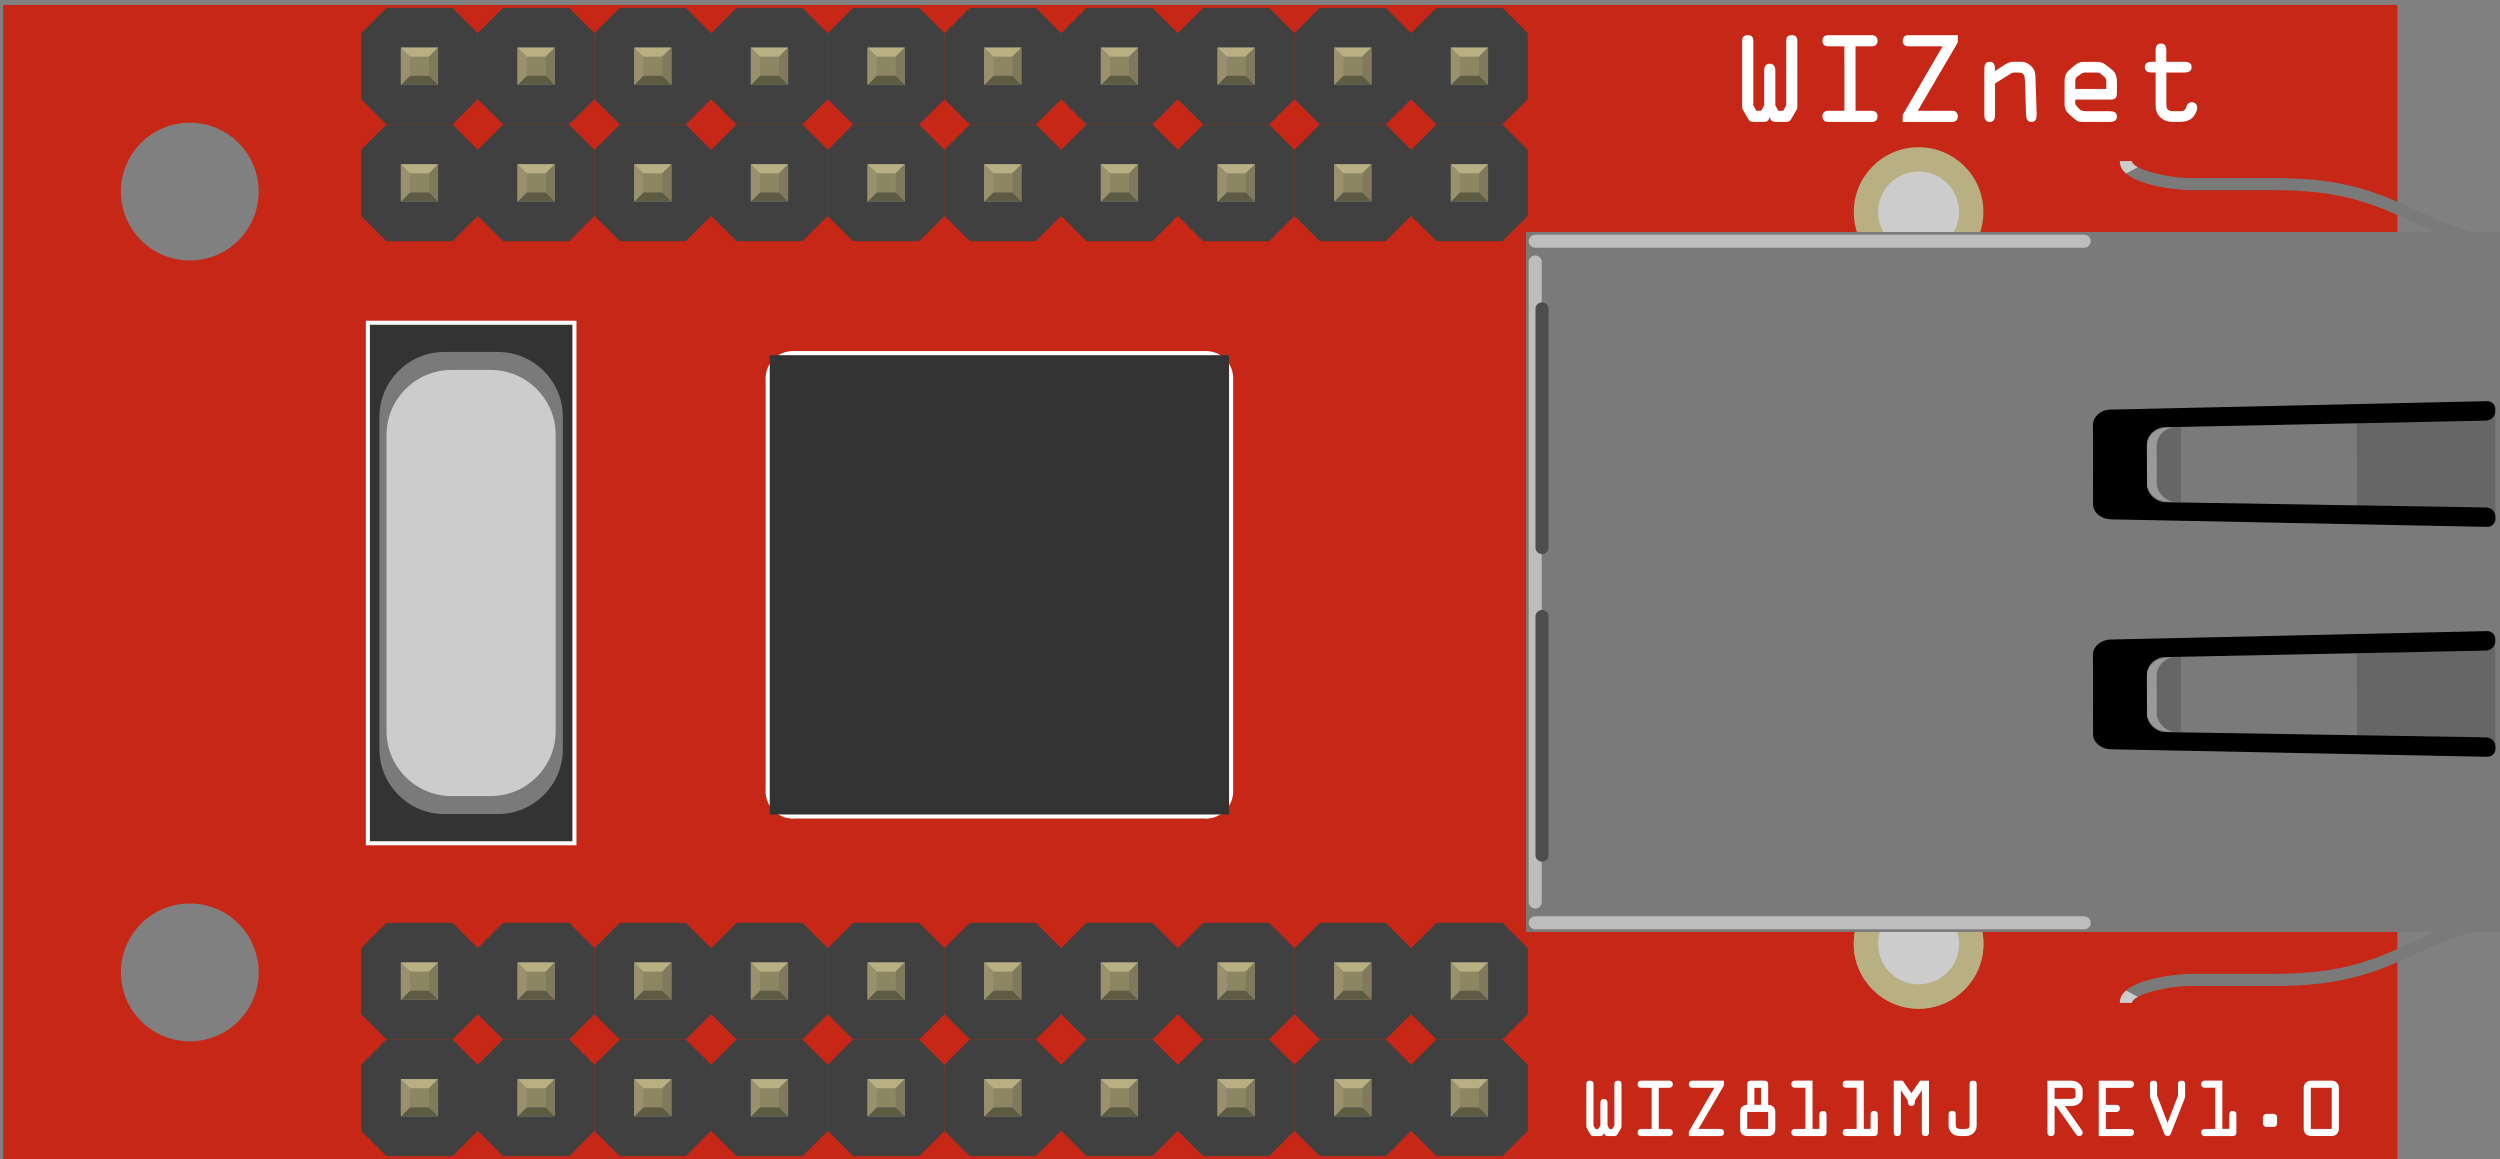 <?xml version="1.0" encoding="utf-8"?>
<!-- Generator: Adobe Illustrator 16.0.0, SVG Export Plug-In . SVG Version: 6.00 Build 0)  -->
<!DOCTYPE svg PUBLIC "-//W3C//DTD SVG 1.1//EN" "http://www.w3.org/Graphics/SVG/1.1/DTD/svg11.dtd">
<svg version="1.1" id="Layer_1" xmlns:svg="http://www.w3.org/2000/svg"
	 xmlns="http://www.w3.org/2000/svg" xmlns:xlink="http://www.w3.org/1999/xlink" x="0px" y="0px" width="154.291px"
	 height="71.532px" viewBox="0 0 154.291 71.532" enable-background="new 0 0 154.291 71.532" xml:space="preserve">
<rect x="0" y="0" width="154.291" height="71.532" fill="#808080" stroke="none"/>
<g id="breadboardbreadboard">
	<g>
		<rect id="connector20pin" x="89.539" y="59.403" fill="#8D8C8C" width="2.299" height="2.297"/>
		<rect id="connector19pin" x="24.738" y="10.138" fill="#8D8C8C" width="2.299" height="2.297"/>
		<rect id="connector21pin" x="89.539" y="66.603" fill="#8D8C8C" width="2.299" height="2.297"/>
		<rect id="connector18pin" x="24.739" y="2.938" fill="#8D8C8C" width="2.299" height="2.297"/>
		<rect id="connector22pin" x="82.339" y="59.403" fill="#8D8C8C" width="2.299" height="2.297"/>
		<rect id="connector17pin" x="31.938" y="10.138" fill="#8D8C8C" width="2.299" height="2.297"/>
		<rect id="connector23pin" x="82.341" y="66.604" fill="#8D8C8C" width="2.299" height="2.297"/>
		<rect id="connector16pin" x="31.938" y="2.938" fill="#8D8C8C" width="2.299" height="2.297"/>
		<rect id="connector24pin" x="75.14" y="59.403" fill="#8D8C8C" width="2.299" height="2.297"/>
		<rect id="connector15pin" x="39.14" y="10.138" fill="#8D8C8C" width="2.299" height="2.297"/>
		<rect id="connector25pin" x="75.14" y="66.602" fill="#8D8C8C" width="2.299" height="2.297"/>
		<rect id="connector14pin" x="39.138" y="2.937" fill="#8D8C8C" width="2.299" height="2.297"/>
		<rect id="connector26pin" x="67.939" y="59.403" fill="#8D8C8C" width="2.299" height="2.297"/>
		<rect id="connector13pin" x="46.339" y="10.138" fill="#8D8C8C" width="2.299" height="2.297"/>
		<rect id="connector27pin" x="67.938" y="66.602" fill="#8D8C8C" width="2.299" height="2.297"/>
		<rect id="connector12pin" x="46.339" y="2.938" fill="#8D8C8C" width="2.299" height="2.297"/>
		<rect id="connector28pin" x="60.739" y="59.401" fill="#8D8C8C" width="2.299" height="2.297"/>
		<rect id="connector11pin" x="53.54" y="10.138" fill="#8D8C8C" width="2.299" height="2.297"/>
		<rect id="connector29pin" x="60.74" y="66.604" fill="#8D8C8C" width="2.299" height="2.297"/>
		<rect id="connector10pin" x="53.539" y="2.938" fill="#8D8C8C" width="2.299" height="2.297"/>
		<rect id="connector30pin" x="53.54" y="59.403" fill="#8D8C8C" width="2.299" height="2.297"/>
		<rect id="connector9pin" x="60.74" y="10.138" fill="#8D8C8C" width="2.299" height="2.297"/>
		<rect id="connector31pin" x="53.54" y="66.604" fill="#8D8C8C" width="2.299" height="2.297"/>
		<rect id="connector8pin" x="60.74" y="2.938" fill="#8D8C8C" width="2.299" height="2.297"/>
		<rect id="connector32pin" x="46.357" y="59.401" fill="#8D8C8C" width="2.299" height="2.297"/>
		<rect id="connector7pin" x="67.939" y="10.138" fill="#8D8C8C" width="2.299" height="2.297"/>
		<rect id="connector33pin" x="46.357" y="66.602" fill="#8D8C8C" width="2.299" height="2.297"/>
		<rect id="connector6pin" x="67.938" y="2.938" fill="#8D8C8C" width="2.299" height="2.297"/>
		<rect id="connector34pin" x="39.138" y="59.401" fill="#8D8C8C" width="2.299" height="2.297"/>
		<rect id="connector5pin" x="75.14" y="10.138" fill="#8D8C8C" width="2.299" height="2.297"/>
		<rect id="connector35pin" x="39.138" y="66.602" fill="#8D8C8C" width="2.299" height="2.297"/>
		<rect id="connector4pin" x="75.14" y="2.937" fill="#8D8C8C" width="2.299" height="2.297"/>
		<rect id="connector36pin" x="31.938" y="59.401" fill="#8D8C8C" width="2.299" height="2.297"/>
		<rect id="connector3pin" x="82.341" y="10.138" fill="#8D8C8C" width="2.299" height="2.297"/>
		<rect id="connector37pin" x="31.938" y="66.606" fill="#8D8C8C" width="2.299" height="2.297"/>
		<rect id="connector2pin" x="82.341" y="2.938" fill="#8D8C8C" width="2.299" height="2.297"/>
		<rect id="connector38pin" x="24.739" y="59.401" fill="#8D8C8C" width="2.299" height="2.297"/>
		<rect id="connector1pin" x="89.541" y="10.138" fill="#8D8C8C" width="2.299" height="2.297"/>
		<rect id="connector39pin" x="24.738" y="66.606" fill="#8D8C8C" width="2.299" height="2.297"/>
		<rect id="connector0pin" x="89.541" y="2.938" fill="#8D8C8C" width="2.299" height="2.297"/>
	</g>
	<g id="breadboard">
		<g transform="translate(100,105.368)">
			<g id="breadboard1">
				<g>
					<path fill="#C62717" d="M-99.804-105.063v71.227H47.958v-71.227H-99.804z M-88.287-41.103c-2.348,0-4.252-1.904-4.252-4.252
						c0-2.35,1.904-4.252,4.252-4.252c2.349,0,4.252,1.902,4.252,4.252C-84.034-43.008-85.938-41.103-88.287-41.103z
						 M-88.287-89.293c-2.348,0-4.252-1.902-4.252-4.252c0-2.348,1.904-4.252,4.252-4.252c2.349,0,4.252,1.904,4.252,4.252
						C-84.034-91.195-85.938-89.293-88.287-89.293z M-72.667-37.613c-0.001,0.799-0.648,1.444-1.447,1.443
						c-0.798-0.001-1.445-0.647-1.444-1.446c0-0.8,0.647-1.445,1.446-1.445c0.798,0,1.445,0.646,1.445,1.445
						C-72.667-37.615-72.667-37.614-72.667-37.613z M-72.667-44.814c-0.001,0.799-0.648,1.444-1.447,1.443
						c-0.798-0.001-1.445-0.647-1.444-1.446c0-0.798,0.647-1.445,1.446-1.445c0.798,0,1.445,0.647,1.445,1.445
						C-72.667-44.815-72.667-44.815-72.667-44.814z M-72.667-94.08c-0.001,0.799-0.648,1.444-1.447,1.444
						c-0.798-0.001-1.445-0.649-1.444-1.447c0-0.799,0.647-1.445,1.446-1.445c0.798,0,1.445,0.646,1.445,1.445
						C-72.667-94.082-72.667-94.081-72.667-94.08z M-72.667-101.279c-0.001,0.799-0.648,1.444-1.447,1.443
						c-0.798-0.001-1.445-0.647-1.444-1.446c0-0.8,0.647-1.445,1.446-1.445c0.798,0,1.445,0.646,1.445,1.445
						C-72.667-101.281-72.667-101.28-72.667-101.279z M-66.914-36.172c-0.798,0-1.445-0.646-1.445-1.445
						c0-0.799,0.647-1.444,1.445-1.444c0.799,0,1.446,0.646,1.446,1.444C-65.467-36.817-66.114-36.172-66.914-36.172z
						 M-66.914-43.371c-0.798,0-1.445-0.646-1.445-1.445c0-0.798,0.647-1.445,1.445-1.445c0.799,0,1.446,0.647,1.446,1.445
						C-65.466-44.018-66.114-43.371-66.914-43.371z M-66.914-92.637c-0.798,0-1.445-0.647-1.445-1.445
						c0-0.799,0.647-1.445,1.445-1.445c0.799,0,1.446,0.646,1.446,1.445C-65.466-93.285-66.114-92.637-66.914-92.637z
						 M-66.914-99.838c-0.798,0-1.445-0.646-1.445-1.444c0-0.8,0.647-1.445,1.445-1.445c0.799,0,1.446,0.646,1.446,1.445
						C-65.467-100.483-66.114-99.838-66.914-99.838z M-58.267-37.613c-0.001,0.799-0.649,1.444-1.447,1.443
						c-0.799-0.001-1.445-0.647-1.444-1.446c0-0.8,0.647-1.445,1.445-1.445c0.799,0,1.446,0.646,1.446,1.445
						C-58.267-37.615-58.267-37.614-58.267-37.613z M-58.267-44.814c-0.001,0.799-0.649,1.444-1.447,1.443
						c-0.799-0.001-1.445-0.647-1.444-1.446c0-0.798,0.647-1.445,1.445-1.445c0.799,0,1.446,0.647,1.446,1.445
						C-58.267-44.815-58.267-44.815-58.267-44.814z M-58.267-94.08c-0.001,0.799-0.649,1.444-1.447,1.444
						c-0.799-0.001-1.445-0.649-1.444-1.447c0-0.799,0.647-1.445,1.445-1.445c0.799,0,1.446,0.646,1.446,1.445
						C-58.267-94.082-58.267-94.081-58.267-94.08z M-58.267-101.279c-0.001,0.799-0.649,1.444-1.447,1.443
						c-0.799-0.001-1.445-0.647-1.444-1.446c0-0.8,0.647-1.445,1.445-1.445c0.799,0,1.446,0.646,1.446,1.445
						C-58.267-101.281-58.267-101.28-58.267-101.279z M-52.512-36.172c-0.799,0-1.445-0.646-1.445-1.445
						c0-0.799,0.646-1.444,1.445-1.444c0.799,0,1.445,0.646,1.445,1.444C-51.067-36.817-51.713-36.172-52.512-36.172z
						 M-52.512-43.371c-0.799,0-1.445-0.646-1.445-1.445c0-0.798,0.646-1.445,1.445-1.445c0.799,0,1.445,0.647,1.445,1.445
						C-51.067-44.018-51.713-43.371-52.512-43.371z M-52.512-92.637c-0.799,0-1.445-0.647-1.445-1.445
						c0-0.799,0.646-1.445,1.445-1.445c0.799,0,1.445,0.646,1.445,1.445C-51.067-93.285-51.713-92.637-52.512-92.637z
						 M-52.512-99.838c-0.799,0-1.445-0.646-1.445-1.444c0-0.8,0.646-1.445,1.445-1.445c0.799,0,1.445,0.646,1.445,1.445
						C-51.067-100.483-51.713-99.838-52.512-99.838z M-45.313-36.172c-0.799,0-1.446-0.646-1.446-1.445
						c0-0.799,0.647-1.444,1.446-1.444c0.798,0,1.445,0.646,1.445,1.444C-43.867-36.817-44.514-36.172-45.313-36.172z
						 M-45.313-43.371c-0.799,0-1.446-0.646-1.446-1.445c0-0.798,0.647-1.445,1.446-1.445c0.798,0,1.445,0.647,1.445,1.445
						C-43.867-44.018-44.514-43.371-45.313-43.371z M-45.313-92.637c-0.799,0-1.446-0.647-1.446-1.445
						c0-0.799,0.647-1.445,1.446-1.445c0.798,0,1.445,0.646,1.445,1.445C-43.867-93.285-44.514-92.637-45.313-92.637z
						 M-45.313-99.838c-0.799,0-1.446-0.646-1.446-1.444c0-0.8,0.647-1.445,1.446-1.445c0.798,0,1.445,0.646,1.445,1.445
						C-43.867-100.483-44.514-99.838-45.313-99.838z M-38.112-36.172c-0.799,0-1.446-0.646-1.446-1.445
						c0-0.799,0.647-1.444,1.446-1.444c0.798,0,1.445,0.646,1.445,1.444C-36.667-36.817-37.314-36.172-38.112-36.172z
						 M-38.112-43.371c-0.799,0-1.446-0.646-1.446-1.445c0-0.798,0.647-1.445,1.446-1.445c0.798,0,1.445,0.647,1.445,1.445
						C-36.667-44.018-37.314-43.371-38.112-43.371z M-38.112-92.637c-0.799,0-1.446-0.647-1.446-1.445
						c0-0.799,0.647-1.445,1.446-1.445c0.798,0,1.445,0.646,1.445,1.445C-36.667-93.285-37.314-92.637-38.112-92.637z
						 M-38.112-99.838c-0.799,0-1.446-0.646-1.446-1.444c0-0.8,0.647-1.445,1.446-1.445c0.798,0,1.445,0.646,1.445,1.445
						C-36.667-100.483-37.314-99.838-38.112-99.838z M-30.914-36.172c-0.798,0-1.445-0.646-1.445-1.445
						c0-0.799,0.647-1.444,1.445-1.444c0.799,0,1.446,0.646,1.446,1.444C-29.467-36.817-30.114-36.172-30.914-36.172z
						 M-30.914-43.371c-0.798,0-1.445-0.646-1.445-1.445c0-0.798,0.647-1.445,1.445-1.445c0.799,0,1.446,0.647,1.446,1.445
						C-29.466-44.018-30.114-43.371-30.914-43.371z M-30.914-92.637c-0.798,0-1.445-0.647-1.445-1.445
						c0-0.799,0.647-1.445,1.445-1.445c0.799,0,1.446,0.646,1.446,1.445C-29.466-93.285-30.114-92.637-30.914-92.637z
						 M-30.914-99.838c-0.798,0-1.445-0.646-1.445-1.444c0-0.8,0.647-1.445,1.445-1.445c0.799,0,1.446,0.646,1.446,1.445
						C-29.467-100.483-30.114-99.838-30.914-99.838z M-23.713-36.172c-0.798,0-1.445-0.646-1.445-1.445
						c0-0.799,0.647-1.444,1.445-1.444c0.799,0,1.445,0.646,1.445,1.444C-22.268-36.817-22.914-36.172-23.713-36.172z
						 M-23.713-43.371c-0.798,0-1.445-0.646-1.445-1.445c0-0.798,0.647-1.445,1.445-1.445c0.799,0,1.445,0.647,1.445,1.445
						C-22.268-44.018-22.914-43.371-23.713-43.371z M-23.713-92.637c-0.798,0-1.445-0.647-1.445-1.445
						c0-0.799,0.647-1.445,1.445-1.445c0.799,0,1.445,0.646,1.445,1.445C-22.268-93.285-22.914-92.637-23.713-92.637z
						 M-23.713-99.838c-0.798,0-1.445-0.646-1.445-1.444c0-0.8,0.647-1.445,1.445-1.445c0.799,0,1.445,0.646,1.445,1.445
						C-22.268-100.483-22.914-99.838-23.713-99.838z M-16.513-36.172c-0.799,0-1.445-0.646-1.445-1.445
						c0-0.799,0.646-1.444,1.445-1.444c0.798,0,1.446,0.646,1.446,1.444C-15.067-36.817-15.714-36.172-16.513-36.172z
						 M-16.513-43.371c-0.799,0-1.445-0.646-1.445-1.445c0-0.798,0.646-1.445,1.445-1.445c0.798,0,1.446,0.647,1.446,1.445
						C-15.067-44.018-15.714-43.371-16.513-43.371z M-16.513-92.637c-0.799,0-1.445-0.647-1.445-1.445
						c0-0.799,0.646-1.445,1.445-1.445c0.798,0,1.446,0.646,1.446,1.445C-15.067-93.285-15.714-92.637-16.513-92.637z
						 M-16.513-99.838c-0.799,0-1.445-0.646-1.445-1.444c0-0.8,0.646-1.445,1.445-1.445c0.798,0,1.446,0.646,1.446,1.445
						C-15.067-100.483-15.714-99.838-16.513-99.838z M-7.868-37.611c0,0.799-0.648,1.443-1.447,1.442s-1.445-0.648-1.443-1.448
						c0-0.799,0.646-1.444,1.445-1.444s1.445,0.646,1.445,1.444C-7.868-37.614-7.868-37.613-7.868-37.611z M-7.868-44.812
						c0,0.799-0.648,1.443-1.447,1.442s-1.445-0.648-1.443-1.447c0-0.799,0.646-1.445,1.445-1.445s1.445,0.646,1.445,1.445
						C-7.868-44.815-7.868-44.813-7.868-44.812z M-7.868-94.078c0,0.799-0.648,1.444-1.447,1.443
						c-0.799-0.002-1.445-0.65-1.443-1.448c0-0.799,0.646-1.445,1.445-1.445s1.445,0.646,1.445,1.445
						C-7.868-94.082-7.868-94.08-7.868-94.078z M-7.868-101.277c0,0.799-0.648,1.443-1.447,1.442s-1.445-0.648-1.443-1.447
						c0-0.8,0.646-1.445,1.445-1.445s1.445,0.646,1.445,1.445C-7.868-101.28-7.868-101.279-7.868-101.277z"/>
				</g>
			</g>
			<g>
				<g>
					<g>
						<g>
							<polygon fill="#404040" points="-11.348,-97.681 -12.913,-96.118 -12.913,-92.045 -11.348,-90.482 -7.276,-90.482 
								-5.709,-92.045 -5.709,-96.118 -7.276,-97.681 							"/>
						</g>
						<g>
							<rect x="-10.459" y="-95.232" fill="#8D8C8C" width="2.297" height="2.3"/>
						</g>
						<g>
							<rect x="-9.903" y="-94.674" fill="#8C8663" width="1.184" height="1.185"/>
						</g>
						<g>
							<polygon fill="#B8AF82" points="-10.459,-95.232 -9.903,-94.674 -8.721,-94.674 -8.165,-95.232 							"/>
						</g>
						<g>
							<polygon fill="#80795B" points="-8.721,-93.492 -8.721,-94.674 -8.165,-95.232 -8.165,-92.932 							"/>
						</g>
						<g>
							<polygon fill="#5E5B43" points="-9.903,-93.492 -8.721,-93.492 -8.165,-92.932 -10.459,-92.932 							"/>
						</g>
						<g>
							<polygon fill="#9A916C" points="-10.459,-95.232 -9.903,-94.674 -9.903,-93.492 -10.459,-92.932 							"/>
						</g>
					</g>
					<g>
						<g>
							<polygon fill="#404040" points="-18.548,-97.681 -20.112,-96.118 -20.112,-92.045 -18.548,-90.482 -14.477,-90.482 
								-12.911,-92.045 -12.911,-96.118 -14.477,-97.681 							"/>
						</g>
						<g>
							<rect x="-17.659" y="-95.232" fill="#8D8C8C" width="2.297" height="2.3"/>
						</g>
						<g>
							<rect x="-17.103" y="-94.674" fill="#8C8663" width="1.184" height="1.185"/>
						</g>
						<g>
							<polygon fill="#B8AF82" points="-17.659,-95.232 -17.103,-94.674 -15.921,-94.674 -15.364,-95.232 							"/>
						</g>
						<g>
							<polygon fill="#80795B" points="-15.921,-93.492 -15.921,-94.674 -15.364,-95.232 -15.364,-92.932 							"/>
						</g>
						<g>
							<polygon fill="#5E5B43" points="-17.103,-93.492 -15.921,-93.492 -15.364,-92.932 -17.659,-92.932 							"/>
						</g>
						<g>
							<polygon fill="#9A916C" points="-17.659,-95.232 -17.103,-94.674 -17.103,-93.492 -17.659,-92.932 							"/>
						</g>
					</g>
					<g>
						<g>
							<polygon fill="#404040" points="-25.748,-97.681 -27.313,-96.118 -27.313,-92.045 -25.748,-90.482 -21.677,-90.482 
								-20.111,-92.045 -20.111,-96.118 -21.677,-97.681 							"/>
						</g>
						<g>
							<rect x="-24.859" y="-95.232" fill="#8D8C8C" width="2.297" height="2.3"/>
						</g>
						<g>
							<rect x="-24.302" y="-94.674" fill="#8C8663" width="1.183" height="1.185"/>
						</g>
						<g>
							<polygon fill="#B8AF82" points="-24.859,-95.232 -24.302,-94.674 -23.122,-94.674 -22.564,-95.232 							"/>
						</g>
						<g>
							<polygon fill="#80795B" points="-23.122,-93.492 -23.122,-94.674 -22.564,-95.232 -22.564,-92.932 							"/>
						</g>
						<g>
							<polygon fill="#5E5B43" points="-24.302,-93.492 -23.122,-93.492 -22.564,-92.932 -24.859,-92.932 							"/>
						</g>
						<g>
							<polygon fill="#9A916C" points="-24.859,-95.232 -24.302,-94.674 -24.302,-93.492 -24.859,-92.932 							"/>
						</g>
					</g>
					<g>
						<g>
							<polygon fill="#404040" points="-32.948,-97.681 -34.512,-96.118 -34.512,-92.045 -32.948,-90.482 -28.876,-90.482 
								-27.311,-92.045 -27.311,-96.118 -28.876,-97.681 							"/>
						</g>
						<g>
							<rect x="-32.06" y="-95.232" fill="#8D8C8C" width="2.297" height="2.3"/>
						</g>
						<g>
							<rect x="-31.502" y="-94.674" fill="#8C8663" width="1.183" height="1.185"/>
						</g>
						<g>
							<polygon fill="#B8AF82" points="-32.06,-95.232 -31.502,-94.674 -30.321,-94.674 -29.764,-95.232 							"/>
						</g>
						<g>
							<polygon fill="#80795B" points="-30.321,-93.492 -30.321,-94.674 -29.764,-95.232 -29.764,-92.932 							"/>
						</g>
						<g>
							<polygon fill="#5E5B43" points="-31.502,-93.492 -30.321,-93.492 -29.764,-92.932 -32.06,-92.932 							"/>
						</g>
						<g>
							<polygon fill="#9A916C" points="-32.06,-95.232 -31.502,-94.674 -31.502,-93.492 -32.06,-92.932 							"/>
						</g>
					</g>
					<g>
						<g>
							<polygon fill="#404040" points="-40.148,-97.681 -41.712,-96.118 -41.712,-92.045 -40.148,-90.482 -36.076,-90.482 
								-34.511,-92.045 -34.511,-96.118 -36.076,-97.681 							"/>
						</g>
						<g>
							<rect x="-39.259" y="-95.232" fill="#8D8C8C" width="2.297" height="2.3"/>
						</g>
						<g>
							<rect x="-38.702" y="-94.674" fill="#8C8663" width="1.183" height="1.185"/>
						</g>
						<g>
							<polygon fill="#B8AF82" points="-39.259,-95.232 -38.702,-94.674 -37.522,-94.674 -36.964,-95.232 							"/>
						</g>
						<g>
							<polygon fill="#80795B" points="-37.522,-93.492 -37.522,-94.674 -36.964,-95.232 -36.964,-92.932 							"/>
						</g>
						<g>
							<polygon fill="#5E5B43" points="-38.702,-93.492 -37.522,-93.492 -36.964,-92.932 -39.259,-92.932 							"/>
						</g>
						<g>
							<polygon fill="#9A916C" points="-39.259,-95.232 -38.702,-94.674 -38.702,-93.492 -39.259,-92.932 							"/>
						</g>
					</g>
					<g>
						<g>
							<polygon fill="#404040" points="-47.35,-97.681 -48.913,-96.118 -48.913,-92.045 -47.35,-90.482 -43.276,-90.482 
								-41.711,-92.045 -41.711,-96.118 -43.276,-97.681 							"/>
						</g>
						<g>
							<rect x="-46.459" y="-95.232" fill="#8D8C8C" width="2.297" height="2.3"/>
						</g>
						<g>
							<rect x="-45.902" y="-94.674" fill="#8C8663" width="1.183" height="1.185"/>
						</g>
						<g>
							<polygon fill="#B8AF82" points="-46.459,-95.232 -45.902,-94.674 -44.722,-94.674 -44.165,-95.232 							"/>
						</g>
						<g>
							<polygon fill="#80795B" points="-44.722,-93.492 -44.722,-94.674 -44.165,-95.232 -44.165,-92.932 							"/>
						</g>
						<g>
							<polygon fill="#5E5B43" points="-45.902,-93.492 -44.722,-93.492 -44.165,-92.932 -46.459,-92.932 							"/>
						</g>
						<g>
							<polygon fill="#9A916C" points="-46.459,-95.232 -45.902,-94.674 -45.902,-93.492 -46.459,-92.932 							"/>
						</g>
					</g>
					<g>
						<g>
							<polygon fill="#404040" points="-54.549,-97.681 -56.112,-96.118 -56.112,-92.045 -54.549,-90.482 -50.478,-90.482 
								-48.912,-92.045 -48.912,-96.118 -50.478,-97.681 							"/>
						</g>
						<g>
							<rect x="-53.659" y="-95.232" fill="#8D8C8C" width="2.297" height="2.3"/>
						</g>
						<g>
							<rect x="-53.104" y="-94.674" fill="#8C8663" width="1.183" height="1.185"/>
						</g>
						<g>
							<polygon fill="#B8AF82" points="-53.659,-95.232 -53.104,-94.674 -51.922,-94.674 -51.364,-95.232 							"/>
						</g>
						<g>
							<polygon fill="#80795B" points="-51.922,-93.492 -51.922,-94.674 -51.364,-95.232 -51.364,-92.932 							"/>
						</g>
						<g>
							<polygon fill="#5E5B43" points="-53.104,-93.492 -51.922,-93.492 -51.364,-92.932 -53.659,-92.932 							"/>
						</g>
						<g>
							<polygon fill="#9A916C" points="-53.659,-95.232 -53.104,-94.674 -53.104,-93.492 -53.659,-92.932 							"/>
						</g>
					</g>
					<g>
						<g>
							<polygon fill="#404040" points="-61.75,-97.681 -63.313,-96.118 -63.313,-92.045 -61.75,-90.482 -57.677,-90.482 
								-56.111,-92.045 -56.111,-96.118 -57.677,-97.681 							"/>
						</g>
						<g>
							<rect x="-60.859" y="-95.232" fill="#8D8C8C" width="2.297" height="2.3"/>
						</g>
						<g>
							<rect x="-60.303" y="-94.674" fill="#8C8663" width="1.183" height="1.185"/>
						</g>
						<g>
							<polygon fill="#B8AF82" points="-60.859,-95.232 -60.303,-94.674 -59.123,-94.674 -58.564,-95.232 							"/>
						</g>
						<g>
							<polygon fill="#80795B" points="-59.123,-93.492 -59.123,-94.674 -58.564,-95.232 -58.564,-92.932 							"/>
						</g>
						<g>
							<polygon fill="#5E5B43" points="-60.303,-93.492 -59.123,-93.492 -58.564,-92.932 -60.859,-92.932 							"/>
						</g>
						<g>
							<polygon fill="#9A916C" points="-60.859,-95.232 -60.303,-94.674 -60.303,-93.492 -60.859,-92.932 							"/>
						</g>
					</g>
					<g>
						<g>
							<polygon fill="#404040" points="-68.949,-97.681 -70.514,-96.118 -70.514,-92.045 -68.949,-90.482 -64.877,-90.482 
								-63.313,-92.045 -63.313,-96.118 -64.877,-97.681 							"/>
						</g>
						<g>
							<rect x="-68.061" y="-95.232" fill="#8D8C8C" width="2.297" height="2.3"/>
						</g>
						<g>
							<rect x="-67.503" y="-94.674" fill="#8C8663" width="1.183" height="1.185"/>
						</g>
						<g>
							<polygon fill="#B8AF82" points="-68.061,-95.232 -67.503,-94.674 -66.322,-94.674 -65.766,-95.232 							"/>
						</g>
						<g>
							<polygon fill="#80795B" points="-66.322,-93.492 -66.322,-94.674 -65.766,-95.232 -65.766,-92.932 							"/>
						</g>
						<g>
							<polygon fill="#5E5B43" points="-67.503,-93.492 -66.322,-93.492 -65.766,-92.932 -68.061,-92.932 							"/>
						</g>
						<g>
							<polygon fill="#9A916C" points="-68.061,-95.232 -67.503,-94.674 -67.503,-93.492 -68.061,-92.932 							"/>
						</g>
					</g>
					<g>
						<g>
							<polygon fill="#404040" points="-76.149,-97.681 -77.713,-96.118 -77.713,-92.045 -76.149,-90.482 -72.078,-90.482 
								-70.512,-92.045 -70.512,-96.118 -72.078,-97.681 							"/>
						</g>
						<g>
							<rect x="-75.26" y="-95.232" fill="#8D8C8C" width="2.297" height="2.3"/>
						</g>
						<g>
							<rect x="-74.704" y="-94.674" fill="#8C8663" width="1.183" height="1.185"/>
						</g>
						<g>
							<polygon fill="#B8AF82" points="-75.26,-95.232 -74.704,-94.674 -73.523,-94.674 -72.965,-95.232 							"/>
						</g>
						<g>
							<polygon fill="#80795B" points="-73.523,-93.492 -73.523,-94.674 -72.965,-95.232 -72.965,-92.932 							"/>
						</g>
						<g>
							<polygon fill="#5E5B43" points="-74.704,-93.492 -73.523,-93.492 -72.965,-92.932 -75.26,-92.932 							"/>
						</g>
						<g>
							<polygon fill="#9A916C" points="-75.26,-95.232 -74.704,-94.674 -74.704,-93.492 -75.26,-92.932 							"/>
						</g>
					</g>
				</g>
				<g>
					<g>
						<g>
							<polygon fill="#404040" points="-11.348,-104.882 -12.913,-103.317 -12.913,-99.245 -11.348,-97.682 -7.276,-97.682 
								-5.709,-99.245 -5.709,-103.317 -7.276,-104.882 							"/>
						</g>
						<g>
							<rect x="-10.459" y="-102.432" fill="#8D8C8C" width="2.297" height="2.3"/>
						</g>
						<g>
							<rect x="-9.903" y="-101.874" fill="#8C8663" width="1.184" height="1.185"/>
						</g>
						<g>
							<polygon fill="#B8AF82" points="-10.459,-102.432 -9.903,-101.874 -8.721,-101.874 -8.165,-102.432 							"/>
						</g>
						<g>
							<polygon fill="#80795B" points="-8.721,-100.691 -8.721,-101.874 -8.165,-102.432 -8.165,-100.133 							"/>
						</g>
						<g>
							<polygon fill="#5E5B43" points="-9.903,-100.691 -8.721,-100.691 -8.165,-100.133 -10.459,-100.133 							"/>
						</g>
						<g>
							<polygon fill="#9A916C" points="-10.459,-102.432 -9.903,-101.874 -9.903,-100.691 -10.459,-100.133 							"/>
						</g>
					</g>
					<g>
						<g>
							<polygon fill="#404040" points="-18.548,-104.882 -20.112,-103.317 -20.112,-99.245 -18.548,-97.682 -14.477,-97.682 
								-12.911,-99.245 -12.911,-103.317 -14.477,-104.882 							"/>
						</g>
						<g>
							<rect x="-17.659" y="-102.432" fill="#8D8C8C" width="2.297" height="2.3"/>
						</g>
						<g>
							<rect x="-17.103" y="-101.874" fill="#8C8663" width="1.184" height="1.185"/>
						</g>
						<g>
							<polygon fill="#B8AF82" points="-17.659,-102.432 -17.103,-101.874 -15.921,-101.874 -15.364,-102.432 							"/>
						</g>
						<g>
							<polygon fill="#80795B" points="-15.921,-100.691 -15.921,-101.874 -15.364,-102.432 -15.364,-100.133 							"/>
						</g>
						<g>
							<polygon fill="#5E5B43" points="-17.103,-100.691 -15.921,-100.691 -15.364,-100.133 -17.659,-100.133 							"/>
						</g>
						<g>
							<polygon fill="#9A916C" points="-17.659,-102.432 -17.103,-101.874 -17.103,-100.691 -17.659,-100.133 							"/>
						</g>
					</g>
					<g>
						<g>
							<polygon fill="#404040" points="-25.748,-104.882 -27.313,-103.317 -27.313,-99.245 -25.748,-97.682 -21.677,-97.682 
								-20.111,-99.245 -20.111,-103.317 -21.677,-104.882 							"/>
						</g>
						<g>
							<rect x="-24.859" y="-102.432" fill="#8D8C8C" width="2.297" height="2.3"/>
						</g>
						<g>
							<rect x="-24.302" y="-101.874" fill="#8C8663" width="1.183" height="1.185"/>
						</g>
						<g>
							<polygon fill="#B8AF82" points="-24.859,-102.432 -24.302,-101.874 -23.122,-101.874 -22.564,-102.432 							"/>
						</g>
						<g>
							<polygon fill="#80795B" points="-23.122,-100.691 -23.122,-101.874 -22.564,-102.432 -22.564,-100.133 							"/>
						</g>
						<g>
							<polygon fill="#5E5B43" points="-24.302,-100.691 -23.122,-100.691 -22.564,-100.133 -24.859,-100.133 							"/>
						</g>
						<g>
							<polygon fill="#9A916C" points="-24.859,-102.432 -24.302,-101.874 -24.302,-100.691 -24.859,-100.133 							"/>
						</g>
					</g>
					<g>
						<g>
							<polygon fill="#404040" points="-32.948,-104.882 -34.512,-103.317 -34.512,-99.245 -32.948,-97.682 -28.876,-97.682 
								-27.311,-99.245 -27.311,-103.317 -28.876,-104.882 							"/>
						</g>
						<g>
							<rect x="-32.06" y="-102.432" fill="#8D8C8C" width="2.297" height="2.3"/>
						</g>
						<g>
							<rect x="-31.502" y="-101.874" fill="#8C8663" width="1.183" height="1.185"/>
						</g>
						<g>
							<polygon fill="#B8AF82" points="-32.06,-102.432 -31.502,-101.874 -30.321,-101.874 -29.764,-102.432 							"/>
						</g>
						<g>
							<polygon fill="#80795B" points="-30.321,-100.691 -30.321,-101.874 -29.764,-102.432 -29.764,-100.133 							"/>
						</g>
						<g>
							<polygon fill="#5E5B43" points="-31.502,-100.691 -30.321,-100.691 -29.764,-100.133 -32.06,-100.133 							"/>
						</g>
						<g>
							<polygon fill="#9A916C" points="-32.06,-102.432 -31.502,-101.874 -31.502,-100.691 -32.06,-100.133 							"/>
						</g>
					</g>
					<g>
						<g>
							<polygon fill="#404040" points="-40.148,-104.882 -41.712,-103.317 -41.712,-99.245 -40.148,-97.682 -36.076,-97.682 
								-34.511,-99.245 -34.511,-103.317 -36.076,-104.882 							"/>
						</g>
						<g>
							<rect x="-39.259" y="-102.432" fill="#8D8C8C" width="2.297" height="2.3"/>
						</g>
						<g>
							<rect x="-38.702" y="-101.874" fill="#8C8663" width="1.183" height="1.185"/>
						</g>
						<g>
							<polygon fill="#B8AF82" points="-39.259,-102.432 -38.702,-101.874 -37.522,-101.874 -36.964,-102.432 							"/>
						</g>
						<g>
							<polygon fill="#80795B" points="-37.522,-100.691 -37.522,-101.874 -36.964,-102.432 -36.964,-100.133 							"/>
						</g>
						<g>
							<polygon fill="#5E5B43" points="-38.702,-100.691 -37.522,-100.691 -36.964,-100.133 -39.259,-100.133 							"/>
						</g>
						<g>
							<polygon fill="#9A916C" points="-39.259,-102.432 -38.702,-101.874 -38.702,-100.691 -39.259,-100.133 							"/>
						</g>
					</g>
					<g>
						<g>
							<polygon fill="#404040" points="-47.35,-104.882 -48.913,-103.317 -48.913,-99.245 -47.35,-97.682 -43.276,-97.682 
								-41.711,-99.245 -41.711,-103.317 -43.276,-104.882 							"/>
						</g>
						<g>
							<rect x="-46.459" y="-102.432" fill="#8D8C8C" width="2.297" height="2.3"/>
						</g>
						<g>
							<rect x="-45.902" y="-101.874" fill="#8C8663" width="1.183" height="1.185"/>
						</g>
						<g>
							<polygon fill="#B8AF82" points="-46.459,-102.432 -45.902,-101.874 -44.722,-101.874 -44.165,-102.432 							"/>
						</g>
						<g>
							<polygon fill="#80795B" points="-44.722,-100.691 -44.722,-101.874 -44.165,-102.432 -44.165,-100.133 							"/>
						</g>
						<g>
							<polygon fill="#5E5B43" points="-45.902,-100.691 -44.722,-100.691 -44.165,-100.133 -46.459,-100.133 							"/>
						</g>
						<g>
							<polygon fill="#9A916C" points="-46.459,-102.432 -45.902,-101.874 -45.902,-100.691 -46.459,-100.133 							"/>
						</g>
					</g>
					<g>
						<g>
							<polygon fill="#404040" points="-54.549,-104.882 -56.112,-103.317 -56.112,-99.245 -54.549,-97.682 -50.478,-97.682 
								-48.912,-99.245 -48.912,-103.317 -50.478,-104.882 							"/>
						</g>
						<g>
							<rect x="-53.659" y="-102.432" fill="#8D8C8C" width="2.297" height="2.3"/>
						</g>
						<g>
							<rect x="-53.104" y="-101.874" fill="#8C8663" width="1.183" height="1.185"/>
						</g>
						<g>
							<polygon fill="#B8AF82" points="-53.659,-102.432 -53.104,-101.874 -51.922,-101.874 -51.364,-102.432 							"/>
						</g>
						<g>
							<polygon fill="#80795B" points="-51.922,-100.691 -51.922,-101.874 -51.364,-102.432 -51.364,-100.133 							"/>
						</g>
						<g>
							<polygon fill="#5E5B43" points="-53.104,-100.691 -51.922,-100.691 -51.364,-100.133 -53.659,-100.133 							"/>
						</g>
						<g>
							<polygon fill="#9A916C" points="-53.659,-102.432 -53.104,-101.874 -53.104,-100.691 -53.659,-100.133 							"/>
						</g>
					</g>
					<g>
						<g>
							<polygon fill="#404040" points="-61.75,-104.882 -63.313,-103.317 -63.313,-99.245 -61.75,-97.682 -57.677,-97.682 
								-56.111,-99.245 -56.111,-103.317 -57.677,-104.882 							"/>
						</g>
						<g>
							<rect x="-60.859" y="-102.432" fill="#8D8C8C" width="2.297" height="2.3"/>
						</g>
						<g>
							<rect x="-60.303" y="-101.874" fill="#8C8663" width="1.183" height="1.185"/>
						</g>
						<g>
							<polygon fill="#B8AF82" points="-60.859,-102.432 -60.303,-101.874 -59.123,-101.874 -58.564,-102.432 							"/>
						</g>
						<g>
							<polygon fill="#80795B" points="-59.123,-100.691 -59.123,-101.874 -58.564,-102.432 -58.564,-100.133 							"/>
						</g>
						<g>
							<polygon fill="#5E5B43" points="-60.303,-100.691 -59.123,-100.691 -58.564,-100.133 -60.859,-100.133 							"/>
						</g>
						<g>
							<polygon fill="#9A916C" points="-60.859,-102.432 -60.303,-101.874 -60.303,-100.691 -60.859,-100.133 							"/>
						</g>
					</g>
					<g>
						<g>
							<polygon fill="#404040" points="-68.949,-104.882 -70.514,-103.317 -70.514,-99.245 -68.949,-97.682 -64.877,-97.682 
								-63.313,-99.245 -63.313,-103.317 -64.877,-104.882 							"/>
						</g>
						<g>
							<rect x="-68.061" y="-102.432" fill="#8D8C8C" width="2.297" height="2.3"/>
						</g>
						<g>
							<rect x="-67.503" y="-101.874" fill="#8C8663" width="1.183" height="1.185"/>
						</g>
						<g>
							<polygon fill="#B8AF82" points="-68.061,-102.432 -67.503,-101.874 -66.322,-101.874 -65.766,-102.432 							"/>
						</g>
						<g>
							<polygon fill="#80795B" points="-66.322,-100.691 -66.322,-101.874 -65.766,-102.432 -65.766,-100.133 							"/>
						</g>
						<g>
							<polygon fill="#5E5B43" points="-67.503,-100.691 -66.322,-100.691 -65.766,-100.133 -68.061,-100.133 							"/>
						</g>
						<g>
							<polygon fill="#9A916C" points="-68.061,-102.432 -67.503,-101.874 -67.503,-100.691 -68.061,-100.133 							"/>
						</g>
					</g>
					<g>
						<g>
							<polygon fill="#404040" points="-76.149,-104.882 -77.713,-103.317 -77.713,-99.245 -76.149,-97.682 -72.078,-97.682 
								-70.512,-99.245 -70.512,-103.317 -72.078,-104.882 							"/>
						</g>
						<g>
							<rect x="-75.26" y="-102.432" fill="#8D8C8C" width="2.297" height="2.3"/>
						</g>
						<g>
							<rect x="-74.704" y="-101.874" fill="#8C8663" width="1.183" height="1.185"/>
						</g>
						<g>
							<polygon fill="#B8AF82" points="-75.26,-102.432 -74.704,-101.874 -73.523,-101.874 -72.965,-102.432 							"/>
						</g>
						<g>
							<polygon fill="#80795B" points="-73.523,-100.691 -73.523,-101.874 -72.965,-102.432 -72.965,-100.133 							"/>
						</g>
						<g>
							<polygon fill="#5E5B43" points="-74.704,-100.691 -73.523,-100.691 -72.965,-100.133 -75.26,-100.133 							"/>
						</g>
						<g>
							<polygon fill="#9A916C" points="-75.26,-102.432 -74.704,-101.874 -74.704,-100.691 -75.26,-100.133 							"/>
						</g>
					</g>
				</g>
			</g>
			<g>
				<g>
					<g>
						<g>
							<polygon fill="#404040" points="-11.348,-41.216 -12.913,-39.651 -12.913,-35.579 -11.348,-34.016 -7.276,-34.016 
								-5.709,-35.579 -5.709,-39.651 -7.276,-41.216 							"/>
						</g>
						<g>
							<rect x="-10.459" y="-38.766" fill="#8D8C8C" width="2.297" height="2.3"/>
						</g>
						<g>
							<rect x="-9.903" y="-38.208" fill="#8C8663" width="1.184" height="1.185"/>
						</g>
						<g>
							<polygon fill="#B8AF82" points="-10.459,-38.766 -9.903,-38.208 -8.721,-38.208 -8.165,-38.766 							"/>
						</g>
						<g>
							<polygon fill="#80795B" points="-8.721,-37.025 -8.721,-38.208 -8.165,-38.766 -8.165,-36.467 							"/>
						</g>
						<g>
							<polygon fill="#5E5B43" points="-9.903,-37.025 -8.721,-37.025 -8.165,-36.467 -10.459,-36.467 							"/>
						</g>
						<g>
							<polygon fill="#9A916C" points="-10.459,-38.766 -9.903,-38.208 -9.903,-37.025 -10.459,-36.467 							"/>
						</g>
					</g>
					<g>
						<g>
							<polygon fill="#404040" points="-18.548,-41.216 -20.112,-39.651 -20.112,-35.579 -18.548,-34.016 -14.477,-34.016 
								-12.911,-35.579 -12.911,-39.651 -14.477,-41.216 							"/>
						</g>
						<g>
							<rect x="-17.659" y="-38.766" fill="#8D8C8C" width="2.297" height="2.3"/>
						</g>
						<g>
							<rect x="-17.103" y="-38.208" fill="#8C8663" width="1.184" height="1.185"/>
						</g>
						<g>
							<polygon fill="#B8AF82" points="-17.659,-38.766 -17.103,-38.208 -15.921,-38.208 -15.364,-38.766 							"/>
						</g>
						<g>
							<polygon fill="#80795B" points="-15.921,-37.025 -15.921,-38.208 -15.364,-38.766 -15.364,-36.467 							"/>
						</g>
						<g>
							<polygon fill="#5E5B43" points="-17.103,-37.025 -15.921,-37.025 -15.364,-36.467 -17.659,-36.467 							"/>
						</g>
						<g>
							<polygon fill="#9A916C" points="-17.659,-38.766 -17.103,-38.208 -17.103,-37.025 -17.659,-36.467 							"/>
						</g>
					</g>
					<g>
						<g>
							<polygon fill="#404040" points="-25.748,-41.216 -27.313,-39.651 -27.313,-35.579 -25.748,-34.016 -21.677,-34.016 
								-20.111,-35.579 -20.111,-39.651 -21.677,-41.216 							"/>
						</g>
						<g>
							<rect x="-24.859" y="-38.766" fill="#8D8C8C" width="2.297" height="2.3"/>
						</g>
						<g>
							<rect x="-24.302" y="-38.208" fill="#8C8663" width="1.183" height="1.185"/>
						</g>
						<g>
							<polygon fill="#B8AF82" points="-24.859,-38.766 -24.302,-38.208 -23.122,-38.208 -22.564,-38.766 							"/>
						</g>
						<g>
							<polygon fill="#80795B" points="-23.122,-37.025 -23.122,-38.208 -22.564,-38.766 -22.564,-36.467 							"/>
						</g>
						<g>
							<polygon fill="#5E5B43" points="-24.302,-37.025 -23.122,-37.025 -22.564,-36.467 -24.859,-36.467 							"/>
						</g>
						<g>
							<polygon fill="#9A916C" points="-24.859,-38.766 -24.302,-38.208 -24.302,-37.025 -24.859,-36.467 							"/>
						</g>
					</g>
					<g>
						<g>
							<polygon fill="#404040" points="-32.948,-41.216 -34.512,-39.651 -34.512,-35.579 -32.948,-34.016 -28.876,-34.016 
								-27.311,-35.579 -27.311,-39.651 -28.876,-41.216 							"/>
						</g>
						<g>
							<rect x="-32.06" y="-38.766" fill="#8D8C8C" width="2.297" height="2.3"/>
						</g>
						<g>
							<rect x="-31.502" y="-38.208" fill="#8C8663" width="1.183" height="1.185"/>
						</g>
						<g>
							<polygon fill="#B8AF82" points="-32.06,-38.766 -31.502,-38.208 -30.321,-38.208 -29.764,-38.766 							"/>
						</g>
						<g>
							<polygon fill="#80795B" points="-30.321,-37.025 -30.321,-38.208 -29.764,-38.766 -29.764,-36.467 							"/>
						</g>
						<g>
							<polygon fill="#5E5B43" points="-31.502,-37.025 -30.321,-37.025 -29.764,-36.467 -32.06,-36.467 							"/>
						</g>
						<g>
							<polygon fill="#9A916C" points="-32.06,-38.766 -31.502,-38.208 -31.502,-37.025 -32.06,-36.467 							"/>
						</g>
					</g>
					<g>
						<g>
							<polygon fill="#404040" points="-40.148,-41.216 -41.712,-39.651 -41.712,-35.579 -40.148,-34.016 -36.076,-34.016 
								-34.511,-35.579 -34.511,-39.651 -36.076,-41.216 							"/>
						</g>
						<g>
							<rect x="-39.259" y="-38.766" fill="#8D8C8C" width="2.297" height="2.3"/>
						</g>
						<g>
							<rect x="-38.702" y="-38.208" fill="#8C8663" width="1.183" height="1.185"/>
						</g>
						<g>
							<polygon fill="#B8AF82" points="-39.259,-38.766 -38.702,-38.208 -37.522,-38.208 -36.964,-38.766 							"/>
						</g>
						<g>
							<polygon fill="#80795B" points="-37.522,-37.025 -37.522,-38.208 -36.964,-38.766 -36.964,-36.467 							"/>
						</g>
						<g>
							<polygon fill="#5E5B43" points="-38.702,-37.025 -37.522,-37.025 -36.964,-36.467 -39.259,-36.467 							"/>
						</g>
						<g>
							<polygon fill="#9A916C" points="-39.259,-38.766 -38.702,-38.208 -38.702,-37.025 -39.259,-36.467 							"/>
						</g>
					</g>
					<g>
						<g>
							<polygon fill="#404040" points="-47.35,-41.216 -48.913,-39.651 -48.913,-35.579 -47.35,-34.016 -43.276,-34.016 
								-41.711,-35.579 -41.711,-39.651 -43.276,-41.216 							"/>
						</g>
						<g>
							<rect x="-46.459" y="-38.766" fill="#8D8C8C" width="2.297" height="2.3"/>
						</g>
						<g>
							<rect x="-45.902" y="-38.208" fill="#8C8663" width="1.183" height="1.185"/>
						</g>
						<g>
							<polygon fill="#B8AF82" points="-46.459,-38.766 -45.902,-38.208 -44.722,-38.208 -44.165,-38.766 							"/>
						</g>
						<g>
							<polygon fill="#80795B" points="-44.722,-37.025 -44.722,-38.208 -44.165,-38.766 -44.165,-36.467 							"/>
						</g>
						<g>
							<polygon fill="#5E5B43" points="-45.902,-37.025 -44.722,-37.025 -44.165,-36.467 -46.459,-36.467 							"/>
						</g>
						<g>
							<polygon fill="#9A916C" points="-46.459,-38.766 -45.902,-38.208 -45.902,-37.025 -46.459,-36.467 							"/>
						</g>
					</g>
					<g>
						<g>
							<polygon fill="#404040" points="-54.549,-41.216 -56.112,-39.651 -56.112,-35.579 -54.549,-34.016 -50.478,-34.016 
								-48.912,-35.579 -48.912,-39.651 -50.478,-41.216 							"/>
						</g>
						<g>
							<rect x="-53.659" y="-38.766" fill="#8D8C8C" width="2.297" height="2.3"/>
						</g>
						<g>
							<rect x="-53.104" y="-38.208" fill="#8C8663" width="1.183" height="1.185"/>
						</g>
						<g>
							<polygon fill="#B8AF82" points="-53.659,-38.766 -53.104,-38.208 -51.922,-38.208 -51.364,-38.766 							"/>
						</g>
						<g>
							<polygon fill="#80795B" points="-51.922,-37.025 -51.922,-38.208 -51.364,-38.766 -51.364,-36.467 							"/>
						</g>
						<g>
							<polygon fill="#5E5B43" points="-53.104,-37.025 -51.922,-37.025 -51.364,-36.467 -53.659,-36.467 							"/>
						</g>
						<g>
							<polygon fill="#9A916C" points="-53.659,-38.766 -53.104,-38.208 -53.104,-37.025 -53.659,-36.467 							"/>
						</g>
					</g>
					<g>
						<g>
							<polygon fill="#404040" points="-61.75,-41.216 -63.313,-39.651 -63.313,-35.579 -61.75,-34.016 -57.677,-34.016 
								-56.111,-35.579 -56.111,-39.651 -57.677,-41.216 							"/>
						</g>
						<g>
							<rect x="-60.859" y="-38.766" fill="#8D8C8C" width="2.297" height="2.3"/>
						</g>
						<g>
							<rect x="-60.303" y="-38.208" fill="#8C8663" width="1.183" height="1.185"/>
						</g>
						<g>
							<polygon fill="#B8AF82" points="-60.859,-38.766 -60.303,-38.208 -59.123,-38.208 -58.564,-38.766 							"/>
						</g>
						<g>
							<polygon fill="#80795B" points="-59.123,-37.025 -59.123,-38.208 -58.564,-38.766 -58.564,-36.467 							"/>
						</g>
						<g>
							<polygon fill="#5E5B43" points="-60.303,-37.025 -59.123,-37.025 -58.564,-36.467 -60.859,-36.467 							"/>
						</g>
						<g>
							<polygon fill="#9A916C" points="-60.859,-38.766 -60.303,-38.208 -60.303,-37.025 -60.859,-36.467 							"/>
						</g>
					</g>
					<g>
						<g>
							<polygon fill="#404040" points="-68.949,-41.216 -70.514,-39.651 -70.514,-35.579 -68.949,-34.016 -64.877,-34.016 
								-63.313,-35.579 -63.313,-39.651 -64.877,-41.216 							"/>
						</g>
						<g>
							<rect x="-68.061" y="-38.766" fill="#8D8C8C" width="2.297" height="2.3"/>
						</g>
						<g>
							<rect x="-67.503" y="-38.208" fill="#8C8663" width="1.183" height="1.185"/>
						</g>
						<g>
							<polygon fill="#B8AF82" points="-68.061,-38.766 -67.503,-38.208 -66.322,-38.208 -65.766,-38.766 							"/>
						</g>
						<g>
							<polygon fill="#80795B" points="-66.322,-37.025 -66.322,-38.208 -65.766,-38.766 -65.766,-36.467 							"/>
						</g>
						<g>
							<polygon fill="#5E5B43" points="-67.503,-37.025 -66.322,-37.025 -65.766,-36.467 -68.061,-36.467 							"/>
						</g>
						<g>
							<polygon fill="#9A916C" points="-68.061,-38.766 -67.503,-38.208 -67.503,-37.025 -68.061,-36.467 							"/>
						</g>
					</g>
					<g>
						<g>
							<polygon fill="#404040" points="-76.149,-41.216 -77.713,-39.651 -77.713,-35.579 -76.149,-34.016 -72.078,-34.016 
								-70.512,-35.579 -70.512,-39.651 -72.078,-41.216 							"/>
						</g>
						<g>
							<rect x="-75.26" y="-38.766" fill="#8D8C8C" width="2.297" height="2.3"/>
						</g>
						<g>
							<rect x="-74.704" y="-38.208" fill="#8C8663" width="1.183" height="1.185"/>
						</g>
						<g>
							<polygon fill="#B8AF82" points="-75.26,-38.766 -74.704,-38.208 -73.523,-38.208 -72.965,-38.766 							"/>
						</g>
						<g>
							<polygon fill="#80795B" points="-73.523,-37.025 -73.523,-38.208 -72.965,-38.766 -72.965,-36.467 							"/>
						</g>
						<g>
							<polygon fill="#5E5B43" points="-74.704,-37.025 -73.523,-37.025 -72.965,-36.467 -75.26,-36.467 							"/>
						</g>
						<g>
							<polygon fill="#9A916C" points="-75.26,-38.766 -74.704,-38.208 -74.704,-37.025 -75.26,-36.467 							"/>
						</g>
					</g>
				</g>
				<g>
					<g>
						<g>
							<polygon fill="#404040" points="-11.348,-48.416 -12.913,-46.852 -12.913,-42.778 -11.348,-41.217 -7.276,-41.217 
								-5.709,-42.778 -5.709,-46.852 -7.276,-48.416 							"/>
						</g>
						<g>
							<rect x="-10.459" y="-45.967" fill="#8D8C8C" width="2.297" height="2.3"/>
						</g>
						<g>
							<rect x="-9.903" y="-45.407" fill="#8C8663" width="1.184" height="1.184"/>
						</g>
						<g>
							<polygon fill="#B8AF82" points="-10.459,-45.967 -9.903,-45.407 -8.721,-45.407 -8.165,-45.967 							"/>
						</g>
						<g>
							<polygon fill="#80795B" points="-8.721,-44.226 -8.721,-45.407 -8.165,-45.967 -8.165,-43.667 							"/>
						</g>
						<g>
							<polygon fill="#5E5B43" points="-9.903,-44.226 -8.721,-44.226 -8.165,-43.667 -10.459,-43.667 							"/>
						</g>
						<g>
							<polygon fill="#9A916C" points="-10.459,-45.967 -9.903,-45.407 -9.903,-44.226 -10.459,-43.667 							"/>
						</g>
					</g>
					<g>
						<g>
							<polygon fill="#404040" points="-18.548,-48.416 -20.112,-46.852 -20.112,-42.778 -18.548,-41.217 -14.477,-41.217 
								-12.911,-42.778 -12.911,-46.852 -14.477,-48.416 							"/>
						</g>
						<g>
							<rect x="-17.659" y="-45.967" fill="#8D8C8C" width="2.297" height="2.3"/>
						</g>
						<g>
							<rect x="-17.103" y="-45.407" fill="#8C8663" width="1.184" height="1.184"/>
						</g>
						<g>
							<polygon fill="#B8AF82" points="-17.659,-45.967 -17.103,-45.407 -15.921,-45.407 -15.364,-45.967 							"/>
						</g>
						<g>
							<polygon fill="#80795B" points="-15.921,-44.226 -15.921,-45.407 -15.364,-45.967 -15.364,-43.667 							"/>
						</g>
						<g>
							<polygon fill="#5E5B43" points="-17.103,-44.226 -15.921,-44.226 -15.364,-43.667 -17.659,-43.667 							"/>
						</g>
						<g>
							<polygon fill="#9A916C" points="-17.659,-45.967 -17.103,-45.407 -17.103,-44.226 -17.659,-43.667 							"/>
						</g>
					</g>
					<g>
						<g>
							<polygon fill="#404040" points="-25.748,-48.416 -27.313,-46.852 -27.313,-42.778 -25.748,-41.217 -21.677,-41.217 
								-20.111,-42.778 -20.111,-46.852 -21.677,-48.416 							"/>
						</g>
						<g>
							<rect x="-24.859" y="-45.967" fill="#8D8C8C" width="2.297" height="2.3"/>
						</g>
						<g>
							<rect x="-24.302" y="-45.407" fill="#8C8663" width="1.183" height="1.184"/>
						</g>
						<g>
							<polygon fill="#B8AF82" points="-24.859,-45.967 -24.302,-45.407 -23.122,-45.407 -22.564,-45.967 							"/>
						</g>
						<g>
							<polygon fill="#80795B" points="-23.122,-44.226 -23.122,-45.407 -22.564,-45.967 -22.564,-43.667 							"/>
						</g>
						<g>
							<polygon fill="#5E5B43" points="-24.302,-44.226 -23.122,-44.226 -22.564,-43.667 -24.859,-43.667 							"/>
						</g>
						<g>
							<polygon fill="#9A916C" points="-24.859,-45.967 -24.302,-45.407 -24.302,-44.226 -24.859,-43.667 							"/>
						</g>
					</g>
					<g>
						<g>
							<polygon fill="#404040" points="-32.948,-48.416 -34.512,-46.852 -34.512,-42.778 -32.948,-41.217 -28.876,-41.217 
								-27.311,-42.778 -27.311,-46.852 -28.876,-48.416 							"/>
						</g>
						<g>
							<rect x="-32.06" y="-45.967" fill="#8D8C8C" width="2.297" height="2.3"/>
						</g>
						<g>
							<rect x="-31.502" y="-45.407" fill="#8C8663" width="1.183" height="1.184"/>
						</g>
						<g>
							<polygon fill="#B8AF82" points="-32.06,-45.967 -31.502,-45.407 -30.321,-45.407 -29.764,-45.967 							"/>
						</g>
						<g>
							<polygon fill="#80795B" points="-30.321,-44.226 -30.321,-45.407 -29.764,-45.967 -29.764,-43.667 							"/>
						</g>
						<g>
							<polygon fill="#5E5B43" points="-31.502,-44.226 -30.321,-44.226 -29.764,-43.667 -32.06,-43.667 							"/>
						</g>
						<g>
							<polygon fill="#9A916C" points="-32.06,-45.967 -31.502,-45.407 -31.502,-44.226 -32.06,-43.667 							"/>
						</g>
					</g>
					<g>
						<g>
							<polygon fill="#404040" points="-40.148,-48.416 -41.712,-46.852 -41.712,-42.778 -40.148,-41.217 -36.076,-41.217 
								-34.511,-42.778 -34.511,-46.852 -36.076,-48.416 							"/>
						</g>
						<g>
							<rect x="-39.259" y="-45.967" fill="#8D8C8C" width="2.297" height="2.3"/>
						</g>
						<g>
							<rect x="-38.702" y="-45.407" fill="#8C8663" width="1.183" height="1.184"/>
						</g>
						<g>
							<polygon fill="#B8AF82" points="-39.259,-45.967 -38.702,-45.407 -37.522,-45.407 -36.964,-45.967 							"/>
						</g>
						<g>
							<polygon fill="#80795B" points="-37.522,-44.226 -37.522,-45.407 -36.964,-45.967 -36.964,-43.667 							"/>
						</g>
						<g>
							<polygon fill="#5E5B43" points="-38.702,-44.226 -37.522,-44.226 -36.964,-43.667 -39.259,-43.667 							"/>
						</g>
						<g>
							<polygon fill="#9A916C" points="-39.259,-45.967 -38.702,-45.407 -38.702,-44.226 -39.259,-43.667 							"/>
						</g>
					</g>
					<g>
						<g>
							<polygon fill="#404040" points="-47.35,-48.416 -48.913,-46.852 -48.913,-42.778 -47.35,-41.217 -43.276,-41.217 
								-41.711,-42.778 -41.711,-46.852 -43.276,-48.416 							"/>
						</g>
						<g>
							<rect x="-46.459" y="-45.967" fill="#8D8C8C" width="2.297" height="2.3"/>
						</g>
						<g>
							<rect x="-45.902" y="-45.407" fill="#8C8663" width="1.183" height="1.184"/>
						</g>
						<g>
							<polygon fill="#B8AF82" points="-46.459,-45.967 -45.902,-45.407 -44.722,-45.407 -44.165,-45.967 							"/>
						</g>
						<g>
							<polygon fill="#80795B" points="-44.722,-44.226 -44.722,-45.407 -44.165,-45.967 -44.165,-43.667 							"/>
						</g>
						<g>
							<polygon fill="#5E5B43" points="-45.902,-44.226 -44.722,-44.226 -44.165,-43.667 -46.459,-43.667 							"/>
						</g>
						<g>
							<polygon fill="#9A916C" points="-46.459,-45.967 -45.902,-45.407 -45.902,-44.226 -46.459,-43.667 							"/>
						</g>
					</g>
					<g>
						<g>
							<polygon fill="#404040" points="-54.549,-48.416 -56.112,-46.852 -56.112,-42.778 -54.549,-41.217 -50.478,-41.217 
								-48.912,-42.778 -48.912,-46.852 -50.478,-48.416 							"/>
						</g>
						<g>
							<rect x="-53.659" y="-45.967" fill="#8D8C8C" width="2.297" height="2.3"/>
						</g>
						<g>
							<rect x="-53.104" y="-45.407" fill="#8C8663" width="1.183" height="1.184"/>
						</g>
						<g>
							<polygon fill="#B8AF82" points="-53.659,-45.967 -53.104,-45.407 -51.922,-45.407 -51.364,-45.967 							"/>
						</g>
						<g>
							<polygon fill="#80795B" points="-51.922,-44.226 -51.922,-45.407 -51.364,-45.967 -51.364,-43.667 							"/>
						</g>
						<g>
							<polygon fill="#5E5B43" points="-53.104,-44.226 -51.922,-44.226 -51.364,-43.667 -53.659,-43.667 							"/>
						</g>
						<g>
							<polygon fill="#9A916C" points="-53.659,-45.967 -53.104,-45.407 -53.104,-44.226 -53.659,-43.667 							"/>
						</g>
					</g>
					<g>
						<g>
							<polygon fill="#404040" points="-61.75,-48.416 -63.313,-46.852 -63.313,-42.778 -61.75,-41.217 -57.677,-41.217 
								-56.111,-42.778 -56.111,-46.852 -57.677,-48.416 							"/>
						</g>
						<g>
							<rect x="-60.859" y="-45.967" fill="#8D8C8C" width="2.297" height="2.3"/>
						</g>
						<g>
							<rect x="-60.303" y="-45.407" fill="#8C8663" width="1.183" height="1.184"/>
						</g>
						<g>
							<polygon fill="#B8AF82" points="-60.859,-45.967 -60.303,-45.407 -59.123,-45.407 -58.564,-45.967 							"/>
						</g>
						<g>
							<polygon fill="#80795B" points="-59.123,-44.226 -59.123,-45.407 -58.564,-45.967 -58.564,-43.667 							"/>
						</g>
						<g>
							<polygon fill="#5E5B43" points="-60.303,-44.226 -59.123,-44.226 -58.564,-43.667 -60.859,-43.667 							"/>
						</g>
						<g>
							<polygon fill="#9A916C" points="-60.859,-45.967 -60.303,-45.407 -60.303,-44.226 -60.859,-43.667 							"/>
						</g>
					</g>
					<g>
						<g>
							<polygon fill="#404040" points="-68.949,-48.416 -70.514,-46.852 -70.514,-42.778 -68.949,-41.217 -64.877,-41.217 
								-63.313,-42.778 -63.313,-46.852 -64.877,-48.416 							"/>
						</g>
						<g>
							<rect x="-68.061" y="-45.967" fill="#8D8C8C" width="2.297" height="2.3"/>
						</g>
						<g>
							<rect x="-67.503" y="-45.407" fill="#8C8663" width="1.183" height="1.184"/>
						</g>
						<g>
							<polygon fill="#B8AF82" points="-68.061,-45.967 -67.503,-45.407 -66.322,-45.407 -65.766,-45.967 							"/>
						</g>
						<g>
							<polygon fill="#80795B" points="-66.322,-44.226 -66.322,-45.407 -65.766,-45.967 -65.766,-43.667 							"/>
						</g>
						<g>
							<polygon fill="#5E5B43" points="-67.503,-44.226 -66.322,-44.226 -65.766,-43.667 -68.061,-43.667 							"/>
						</g>
						<g>
							<polygon fill="#9A916C" points="-68.061,-45.967 -67.503,-45.407 -67.503,-44.226 -68.061,-43.667 							"/>
						</g>
					</g>
					<g>
						<g>
							<polygon fill="#404040" points="-76.149,-48.416 -77.713,-46.852 -77.713,-42.778 -76.149,-41.217 -72.078,-41.217 
								-70.512,-42.778 -70.512,-46.852 -72.078,-48.416 							"/>
						</g>
						<g>
							<rect x="-75.26" y="-45.967" fill="#8D8C8C" width="2.297" height="2.3"/>
						</g>
						<g>
							<rect x="-74.704" y="-45.407" fill="#8C8663" width="1.183" height="1.184"/>
						</g>
						<g>
							<polygon fill="#B8AF82" points="-75.26,-45.967 -74.704,-45.407 -73.523,-45.407 -72.965,-45.967 							"/>
						</g>
						<g>
							<polygon fill="#80795B" points="-73.523,-44.226 -73.523,-45.407 -72.965,-45.967 -72.965,-43.667 							"/>
						</g>
						<g>
							<polygon fill="#5E5B43" points="-74.704,-44.226 -73.523,-44.226 -72.965,-43.667 -75.26,-43.667 							"/>
						</g>
						<g>
							<polygon fill="#9A916C" points="-75.26,-45.967 -74.704,-45.407 -74.704,-44.226 -75.26,-43.667 							"/>
						</g>
					</g>
				</g>
			</g>
			<g>
				<g>
					<title>element:U1</title>
					<g>
						<title>package:LQFP-80</title>
						<g>
							<g>
								<path fill="#FFFFFF" d="M-25.564-83.195h-25.511c-0.139,0-0.252-0.113-0.252-0.252c0-0.14,0.113-0.253,0.252-0.253h25.512
									c0.139,0,0.252,0.113,0.252,0.253C-25.312-83.309-25.424-83.195-25.564-83.195z"/>
							</g>
						</g>
						<g>
							<g>
								<path fill="#FFFFFF" d="M-52.494-56.266c-0.139,0-0.252-0.112-0.252-0.252V-82.03c0-0.14,0.113-0.252,0.252-0.252
									c0.139,0,0.252,0.112,0.252,0.252v25.513C-52.241-56.379-52.354-56.266-52.494-56.266z"/>
							</g>
						</g>
						<g>
							<g>
								<path fill="#FFFFFF" d="M-25.564-54.85h-25.511c-0.139,0-0.252-0.112-0.252-0.252c0-0.141,0.113-0.252,0.252-0.252h25.512
									c0.139,0,0.252,0.111,0.252,0.252C-25.312-54.962-25.424-54.85-25.564-54.85z"/>
							</g>
						</g>
						<g>
							<g>
								<path fill="#FFFFFF" d="M-25.564-54.85v-0.504c0.643,0,1.165-0.522,1.165-1.164h0.504
									C-23.894-55.598-24.644-54.85-25.564-54.85z"/>
							</g>
						</g>
						<g>
							<g>
								<path fill="#FFFFFF" d="M-24.146-56.266c-0.14,0-0.252-0.112-0.252-0.252V-82.03c0-0.14,0.112-0.252,0.252-0.252
									s0.252,0.112,0.252,0.252v25.513C-23.894-56.379-24.006-56.266-24.146-56.266z"/>
							</g>
						</g>
						<g>
							<g>
								<path fill="#FFFFFF" d="M-23.894-82.03h-0.504c0-0.644-0.522-1.165-1.165-1.165V-83.7
									C-24.644-83.7-23.894-82.951-23.894-82.03z"/>
							</g>
						</g>
						<g>
							<g>
								<path fill="#FFFFFF" d="M-52.241-82.03h-0.504c0-0.446,0.174-0.865,0.489-1.182c0.315-0.314,0.734-0.488,1.18-0.488h0.001
									v0.505c0,0,0,0-0.001,0c-0.311,0-0.604,0.121-0.824,0.341S-52.241-82.343-52.241-82.03z"/>
							</g>
						</g>
						<g>
							<g>
								<path fill="#FFFFFF" d="M-51.075-54.85c-0.921,0-1.67-0.748-1.67-1.668h0.504c0,0.642,0.523,1.164,1.166,1.164V-54.85z"/>
							</g>
						</g>
						<g>
							<g>
								<path fill="#FFFFFF" d="M-49.658-79.192c-0.784,0-1.421-0.638-1.421-1.42c0-0.784,0.637-1.421,1.421-1.421
									c0.783,0,1.42,0.637,1.42,1.421C-48.238-79.83-48.875-79.192-49.658-79.192z M-49.658-81.53
									c-0.505,0-0.917,0.411-0.917,0.917c0,0.505,0.412,0.917,0.917,0.917c0.505,0,0.916-0.411,0.916-0.917
									C-48.742-81.12-49.153-81.53-49.658-81.53z"/>
							</g>
						</g>
					</g>
				</g>
				<g>
					<g>
						<rect x="-52.494" y="-83.447" fill="#333333" width="28.347" height="28.346"/>
					</g>
				</g>
			</g>
			<g>
				<rect x="-77.298" y="-85.449" fill="#333333" width="12.75" height="32.125"/>
			</g>
			<g>
				<rect x="-77.298" y="-85.449" fill="#333333" width="12.75" height="32.125"/>
			</g>
			<g>
				<g>
					<path fill="#FFFFFF" d="M-64.423-53.2h-13v-32.374h13V-53.2z M-77.173-53.45h12.5v-31.874h-12.5V-53.45z"/>
				</g>
			</g>
			<g>
				<path fill="#7A7A7A" d="M-65.265-59.129c0,2.2-1.8,4-4,4h-3.318c-2.2,0-4-1.8-4-4v-20.517c0-2.2,1.8-4,4-4h3.318
					c2.2,0,4,1.8,4,4L-65.265-59.129z"/>
			</g>
			<g>
				<path fill="#CCCCCC" d="M-65.706-60.238c0,2.199-1.8,4-4,4h-2.438c-2.2,0-4-1.801-4-4v-18.298c0-2.199,1.8-4,4-4h2.438
					c2.2,0,4,1.801,4,4V-60.238z"/>
			</g>
			<g>
				<path fill="#FFFFFF" d="M-0.737-35.255c-0.148,0-0.236-0.03-0.268-0.188h-0.01c-0.031,0.157-0.119,0.188-0.268,0.188h-0.33
					c-0.154,0-0.193-0.025-0.27-0.158l-0.152-0.269c-0.059-0.096-0.063-0.105-0.063-0.224v-2.55c0-0.141,0.063-0.22,0.219-0.22
					c0.158,0,0.223,0.079,0.223,0.22v2.55l0.117,0.211h0.188l0.119-0.211v-1.385c0-0.137,0.063-0.26,0.221-0.26
					s0.221,0.123,0.221,0.26v1.385l0.117,0.211h0.189l0.117-0.211v-2.55c0-0.141,0.063-0.22,0.221-0.22s0.219,0.079,0.219,0.22v2.55
					c0,0.117-0.004,0.128-0.061,0.224l-0.154,0.269c-0.074,0.133-0.113,0.158-0.268,0.158H-0.737z"/>
				<path fill="#FFFFFF" d="M2.373-35.693h0.646c0.113,0,0.219,0.062,0.219,0.22s-0.105,0.22-0.219,0.22H1.287
					c-0.113,0-0.219-0.062-0.219-0.22s0.105-0.22,0.219-0.22h0.646v-2.54H1.287c-0.113,0-0.219-0.063-0.219-0.221
					c0-0.157,0.105-0.22,0.219-0.22h1.732c0.113,0,0.219,0.063,0.219,0.22c0,0.158-0.105,0.221-0.219,0.221H2.373V-35.693z"/>
				<path fill="#FFFFFF" d="M6.4-38.388l-1.576,2.694h1.357c0.113,0,0.219,0.062,0.219,0.22s-0.104,0.22-0.219,0.22H4.23v-0.275
					l1.572-2.703H4.449c-0.113,0-0.219-0.063-0.219-0.221c0-0.157,0.105-0.22,0.219-0.22H6.4V-38.388L6.4-38.388z"/>
				<path fill="#FFFFFF" d="M8.906-38.674c0.146,0,0.219,0.105,0.219,0.22v1.271c0.137,0,0.242,0.048,0.32,0.123
					c0.08,0.074,0.119,0.184,0.119,0.319v1.047c0,0.269-0.166,0.438-0.439,0.438H7.833c-0.273,0-0.439-0.171-0.439-0.438v-1.047
					c0-0.137,0.039-0.245,0.117-0.319c0.08-0.075,0.186-0.123,0.322-0.123v-1.271c0-0.113,0.07-0.22,0.219-0.22H8.906z
					 M9.123-35.693v-1.051H7.832v1.051H9.123z M8.683-37.183v-1.051h-0.41v1.051H8.683z"/>
				<path fill="#FFFFFF" d="M12.287-35.693v-0.889c0-0.127,0.057-0.22,0.221-0.22c0.162,0,0.219,0.093,0.219,0.22v1.107
					c0,0.158-0.105,0.22-0.219,0.22h-1.732c-0.113,0-0.219-0.062-0.219-0.22s0.105-0.22,0.219-0.22h0.646v-2.54h-0.646
					c-0.113,0-0.219-0.063-0.219-0.221c0-0.157,0.105-0.22,0.219-0.22h1.086v2.979h0.426V-35.693z"/>
				<path fill="#FFFFFF" d="M15.447-35.693v-0.889c0-0.127,0.059-0.22,0.223-0.22c0.162,0,0.219,0.093,0.219,0.22v1.107
					c0,0.158-0.105,0.22-0.219,0.22h-1.732c-0.113,0-0.219-0.062-0.219-0.22s0.104-0.22,0.219-0.22h0.646v-2.54h-0.646
					c-0.113,0-0.219-0.063-0.219-0.221c0-0.157,0.104-0.22,0.219-0.22h1.086v2.979h0.424V-35.693z"/>
				<path fill="#FFFFFF" d="M18.5-38.674h0.549v3.199c0,0.141-0.061,0.22-0.219,0.22s-0.221-0.079-0.221-0.22v-2.593h-0.008
					l-0.418,0.619v0.07c0,0.136-0.053,0.265-0.221,0.265c-0.158,0-0.219-0.129-0.219-0.265v-0.07l-0.418-0.619h-0.01v2.593
					c0,0.141-0.063,0.22-0.221,0.22s-0.219-0.079-0.219-0.22v-3.199h0.549l0.537,0.773L18.5-38.674z"/>
				<path fill="#FFFFFF" d="M21.992-36.002c0,0.167,0,0.272-0.084,0.422c-0.148,0.25-0.369,0.325-0.643,0.325h-0.254
					c-0.246,0-0.457-0.044-0.615-0.255c-0.109-0.145-0.137-0.268-0.137-0.443v-0.638c0-0.141,0.063-0.22,0.221-0.22
					c0.156,0,0.221,0.079,0.221,0.22v0.571c0,0.255,0.053,0.325,0.311,0.325h0.242c0.186,0,0.299-0.026,0.299-0.237v-2.522
					c0-0.141,0.063-0.22,0.221-0.22s0.219,0.079,0.219,0.22V-36.002L21.992-36.002z"/>
				<path fill="#FFFFFF" d="M26.802-35.474c0,0.141-0.061,0.22-0.219,0.22s-0.221-0.079-0.221-0.22v-3.199h1.477
					c0.348,0,0.695,0.246,0.695,0.637v0.305c0,0.413-0.344,0.624-0.695,0.624h-0.404l0.99,1.415
					c0.047,0.064,0.109,0.148,0.109,0.232c0,0.123-0.102,0.206-0.225,0.206c-0.088,0-0.145-0.053-0.193-0.123l-1.213-1.73h-0.102
					V-35.474L26.802-35.474z M26.802-37.549h0.979c0.121,0,0.314-0.009,0.314-0.185v-0.305c0-0.176-0.18-0.196-0.313-0.196h-0.98
					V-37.549z"/>
				<path fill="#FFFFFF" d="M31.476-35.693c0.115,0,0.223,0.062,0.223,0.22s-0.105,0.22-0.223,0.22h-1.949v-3.419h1.949
					c0.115,0,0.223,0.063,0.223,0.22c0,0.158-0.105,0.221-0.223,0.221h-1.512v1.051h0.646c0.113,0,0.221,0.061,0.221,0.219
					s-0.105,0.221-0.221,0.221h-0.646v1.051h1.512V-35.693z"/>
				<path fill="#FFFFFF" d="M34.419-37.751v-0.703c0-0.141,0.061-0.22,0.219-0.22s0.221,0.079,0.221,0.22v0.694
					c0,0.057-0.004,0.119-0.025,0.172l-0.84,2.141c-0.045,0.109-0.082,0.192-0.221,0.192c-0.137,0-0.176-0.083-0.219-0.192
					l-0.84-2.141c-0.021-0.053-0.027-0.115-0.027-0.172v-0.694c0-0.141,0.064-0.22,0.221-0.22c0.158,0,0.221,0.079,0.221,0.22v0.703
					l0.645,1.68L34.419-37.751z"/>
				<path fill="#FFFFFF" d="M37.582-35.693v-0.889c0-0.127,0.057-0.22,0.219-0.22c0.164,0,0.221,0.093,0.221,0.22v1.107
					c0,0.158-0.104,0.22-0.221,0.22h-1.729c-0.115,0-0.223-0.062-0.223-0.22s0.105-0.22,0.223-0.22h0.645v-2.54h-0.645
					c-0.115,0-0.223-0.063-0.223-0.221c0-0.157,0.105-0.22,0.223-0.22h1.084v2.979h0.426V-35.693z"/>
				<path fill="#FFFFFF" d="M39.939-35.816c-0.096,0-0.166,0-0.229-0.083c-0.049-0.066-0.049-0.115-0.049-0.198v-0.246
					c0-0.083,0-0.132,0.049-0.198c0.063-0.083,0.133-0.083,0.229-0.083h0.316c0.098,0,0.168,0,0.23,0.083
					c0.049,0.066,0.049,0.115,0.049,0.198v0.246c0,0.083,0,0.132-0.049,0.198c-0.063,0.083-0.133,0.083-0.23,0.083H39.939z"/>
				<path fill="#FFFFFF" d="M43.908-38.674c0.24,0,0.438,0.197,0.438,0.439v2.54c0,0.245-0.188,0.438-0.438,0.438h-1.293
					c-0.25,0-0.439-0.193-0.439-0.438v-2.54c0-0.242,0.197-0.439,0.439-0.439H43.908z M43.908-35.693v-2.54h-1.293v2.54H43.908z"/>
			</g>
			<g>
				<path fill="#FFFFFF" d="M9.646-97.843c-0.232,0-0.371-0.048-0.42-0.296H9.212c-0.047,0.248-0.186,0.296-0.42,0.296H8.275
					c-0.24,0-0.303-0.042-0.418-0.248l-0.242-0.42c-0.09-0.151-0.096-0.165-0.096-0.351v-3.991c0-0.22,0.098-0.344,0.346-0.344
					c0.246,0,0.344,0.124,0.344,0.344v3.991l0.186,0.331h0.297l0.186-0.331v-2.167c0-0.214,0.096-0.406,0.344-0.406
					s0.346,0.192,0.346,0.406v2.167l0.186,0.331h0.297l0.186-0.331v-3.991c0-0.22,0.096-0.344,0.344-0.344s0.344,0.124,0.344,0.344
					v3.991c0,0.186-0.006,0.199-0.096,0.351l-0.24,0.42c-0.117,0.206-0.18,0.248-0.42,0.248H9.646z"/>
				<path fill="#FFFFFF" d="M14.519-98.53h1.012c0.178,0,0.344,0.096,0.344,0.344s-0.166,0.344-0.344,0.344H12.82
					c-0.182,0-0.346-0.096-0.346-0.344s0.164-0.344,0.346-0.344h1.012l-0.002-3.979h-1.012c-0.18,0-0.344-0.096-0.344-0.344
					s0.164-0.344,0.344-0.344h2.711c0.18,0,0.346,0.096,0.346,0.344s-0.166,0.344-0.346,0.344h-1.012L14.519-98.53z"/>
				<path fill="#FFFFFF" d="M20.828-102.75l-2.471,4.22h2.125c0.18,0,0.346,0.096,0.346,0.344s-0.166,0.344-0.346,0.344h-3.055
					v-0.434l2.463-4.232h-2.119c-0.18,0-0.344-0.096-0.344-0.344s0.164-0.344,0.344-0.344h3.057V-102.75z"/>
				<path fill="#FFFFFF" d="M23.125-100.217v1.92c0,0.228-0.049,0.454-0.33,0.454c-0.283,0-0.33-0.227-0.33-0.454v-2.767
					c0-0.241,0.027-0.489,0.33-0.489c0.295,0,0.33,0.248,0.33,0.482v0.075v0.015l0.537-0.352c0.172-0.109,0.357-0.22,0.57-0.22
					h0.488c0.254,0,0.412,0.069,0.611,0.241c0.297,0.254,0.283,0.537,0.297,0.895l0.068,2.078c0.008,0.234-0.027,0.496-0.322,0.496
					c-0.27,0-0.324-0.227-0.332-0.447l-0.066-2.037c-0.016-0.405-0.049-0.563-0.447-0.563h-0.223c-0.066,0-0.137,0.021-0.205,0.062
					L23.125-100.217z"/>
				<path fill="#FFFFFF" d="M28.628-97.843c-0.275,0-0.387,0-0.592-0.179l-0.283-0.248c-0.262-0.234-0.336-0.385-0.336-0.743v-1.273
					c0-0.351,0.047-0.558,0.322-0.792l0.234-0.199c0.311-0.269,0.461-0.275,0.729-0.275h0.605c0.322,0,0.475,0.035,0.729,0.241
					l0.27,0.213c0.303,0.241,0.344,0.495,0.344,0.86v0.529c0,0.378-0.063,0.488-0.453,0.488h-2.121v0.22
					c0,0.063,0.049,0.146,0.098,0.193l0.164,0.179c0.09,0.098,0.221,0.124,0.441,0.124h1.418c0.219,0,0.453,0.048,0.453,0.33
					c0,0.289-0.262,0.331-0.453,0.331L28.628-97.843L28.628-97.843z M28.078-99.88h1.914v-0.398c0-0.124,0.006-0.228-0.082-0.311
					l-0.256-0.22c-0.082-0.076-0.213-0.083-0.316-0.083h-0.557c-0.125,0-0.229,0-0.338,0.076l-0.229,0.166
					c-0.082,0.062-0.137,0.109-0.137,0.303l-0.002,0.467H28.078z"/>
				<path fill="#FFFFFF" d="M33.699-99.089c0,0.372-0.014,0.585,0.441,0.585h0.336c0.27,0,0.395-0.021,0.461-0.289
					c0.043-0.158,0.166-0.269,0.332-0.269c0.186,0,0.336,0.145,0.336,0.331c0,0.186-0.117,0.42-0.227,0.55
					c-0.24,0.289-0.559,0.337-0.908,0.337h-0.338c-0.33,0-0.619-0.076-0.854-0.331c-0.256-0.282-0.24-0.563-0.24-0.922v-1.795
					h-0.213c-0.193,0-0.455-0.041-0.455-0.33c0-0.282,0.232-0.331,0.455-0.331h0.213v-0.674c0-0.228,0.049-0.454,0.33-0.454
					c0.283,0,0.33,0.227,0.33,0.454v0.674h1.107c0.221,0,0.455,0.048,0.455,0.331c0,0.289-0.262,0.33-0.455,0.33h-1.107V-99.089
					L33.699-99.089z"/>
			</g>
			<g>
				<circle fill="#B8AF82" cx="18.41" cy="-92.283" r="4"/>
			</g>
			<g>
				<circle fill="#B8AF82" cx="18.41" cy="-47.116" r="4"/>
			</g>
			<g>
				<circle fill="#CCCCCC" cx="18.41" cy="-92.283" r="2.5"/>
			</g>
			<g>
				<circle fill="#B8AF82" cx="18.41" cy="-47.116" r="4"/>
			</g>
			<g>
				<circle fill="#CCCCCC" cx="18.41" cy="-47.116" r="2.5"/>
			</g>
			<g id="magjack" transform="matrix(1, 0, 0, 1, 235.181, 749.978)">
				<g transform="matrix(0, -1, 1, 0, -117.43, 717.417)">
					<g>
						<g>
							<g>
								<g>
									<g>
										<path fill="#7A7A7A" d="M1558.444-63.461v-60.109h-43.198v60.109C1515.435-63.461,1558.251-63.461,1558.444-63.461z"/>
									</g>
								</g>
							</g>
						</g>
						<g>
							<g opacity="0.5">
								<g>
									<path fill="#FFFFFF" d="M1515.408-89.125v-33.879c0-0.223,0.181-0.404,0.402-0.404c0.223,0,0.403,0.182,0.403,0.404v33.879
										c0,0.223-0.181,0.402-0.403,0.402C1515.588-88.722,1515.408-88.902,1515.408-89.125z"/>
								</g>
							</g>
							<g opacity="0.5">
								<g>
									<path fill="#FFFFFF" d="M1557.474-89.125v-33.879c0-0.223,0.181-0.404,0.403-0.404c0.222,0,0.402,0.182,0.402,0.404v33.879
										c0,0.223-0.181,0.402-0.402,0.402C1557.655-88.722,1557.474-88.902,1557.474-89.125z"/>
								</g>
							</g>
						</g>
					</g>
					<g>
						<g>
							<g>
								<path fill="#666666" d="M1527.349-72.287l-0.098,7.992c-0.027,0.303-0.258,0.551-0.56,0.553h-0.159l6.801-0.012h-0.168
									c-0.282,0-0.536-0.25-0.563-0.551l-0.121-7.992L1527.349-72.287z"/>
							</g>
						</g>
						<g>
							<g>
								<path d="M1526.537-63.74c-0.278,0-0.5-0.25-0.479-0.551l0.463-23.213c0.024-0.586,0.422-1.07,0.929-1.07l4.905-0.008
									c0.5-0.002,0.924,0.49,0.937,1.066l0.521,23.211c0.029,0.303-0.193,0.553-0.475,0.553h-0.166
									c-0.283,0-0.537-0.25-0.563-0.551l-0.398-19.814c-0.018-0.617-0.481-1.133-1.102-1.133l-2.429,0.004
									c-0.562,0.002-1.081,0.523-1.099,1.135l-0.324,19.816c-0.027,0.303-0.258,0.553-0.562,0.553L1526.537-63.74L1526.537-63.74z
									"/>
							</g>
						</g>
						<g>
							<g>
								<g>
									<path fill="#666666" d="M1531.068-85.25l-2.303,0.004c-0.533,0-1.055,0.504-1.104,1.107l-0.082,0.984h4.633l-0.036-0.994
										C1532.126-84.753,1531.655-85.25,1531.068-85.25z"/>
								</g>
							</g>
						</g>
						<g>
							<g>
								<g>
									<path fill="#999999" d="M1532.224-83.507c-0.05-0.629-0.557-1.143-1.148-1.141l-2.342,0.004
										c-0.541,0.002-1.1,0.521-1.15,1.145l0.063-0.639c0.053-0.605,0.572-1.107,1.104-1.107l2.306-0.004
										c0.584,0,1.058,0.496,1.104,1.105L1532.224-83.507z"/>
								</g>
							</g>
						</g>
					</g>
					<g>
						<g>
							<g>
								<path fill="#666666" d="M1541.544-72.287l-0.099,7.992c-0.028,0.303-0.26,0.551-0.563,0.553h-0.16l6.803-0.012h-0.168
									c-0.28,0-0.535-0.25-0.562-0.551l-0.121-7.992L1541.544-72.287z"/>
							</g>
						</g>
						<g>
							<g>
								<path d="M1540.727-63.74c-0.277,0-0.5-0.25-0.48-0.551l0.464-23.213c0.024-0.586,0.425-1.07,0.93-1.07l4.906-0.008
									c0.501-0.002,0.926,0.49,0.936,1.066l0.521,23.211c0.028,0.303-0.193,0.553-0.474,0.553h-0.166
									c-0.283,0-0.537-0.25-0.563-0.551l-0.402-19.816c-0.015-0.617-0.479-1.133-1.1-1.131l-2.43,0.004
									c-0.562,0-1.082,0.523-1.101,1.135l-0.324,19.816c-0.024,0.303-0.258,0.551-0.56,0.553L1540.727-63.74L1540.727-63.74z"/>
							</g>
						</g>
						<g>
							<g>
								<g>
									<path fill="#666666" d="M1545.261-85.25l-2.304,0.004c-0.533,0-1.055,0.504-1.104,1.107l-0.084,0.984h4.633l-0.034-0.994
										C1546.319-84.753,1545.846-85.25,1545.261-85.25z"/>
								</g>
							</g>
						</g>
						<g>
							<g>
								<g>
									<path fill="#999999" d="M1546.419-83.507c-0.051-0.629-0.56-1.143-1.152-1.141l-2.34,0.004
										c-0.541,0.002-1.1,0.521-1.15,1.145l0.064-0.639c0.051-0.605,0.57-1.107,1.104-1.107l2.306-0.004
										c0.586,0,1.058,0.496,1.104,1.105L1546.419-83.507z"/>
								</g>
							</g>
						</g>
					</g>
					<g>
						<g>
							<g>
								<g>
									<path fill="#7A7A7A" d="M1557.555-64.892c0.453-1.658,1.018-2.889,1.563-4.078c0.98-2.139,1.907-4.158,1.907-8.369v-5.375
										c0-0.041,0.189-4.209,1.793-4.209v0.75c-0.539,0-1.043,2.379-1.043,3.459v5.375c0,4.375-0.959,6.469-1.977,8.684
										c-0.533,1.162-1.083,2.363-1.52,3.963L1557.555-64.892z"/>
								</g>
							</g>
							<g>
								<g>
									<path fill="#CCCCCC" d="M1562.055-86.537l0.392,0.727c0.117-0.223,0.242-0.363,0.373-0.363v-0.75
										C1562.517-86.923,1562.265-86.777,1562.055-86.537z"/>
								</g>
							</g>
						</g>
						<g>
							<g>
								<g>
									<path fill="#7A7A7A" d="M1510.87-86.173v-0.75c1.602,0,1.792,4.168,1.792,4.209v5.375c0,4.211,0.927,6.23,1.906,8.369
										c0.547,1.189,1.11,2.42,1.563,4.08l-0.723,0.195c-0.438-1.6-0.988-2.801-1.521-3.963c-1.016-2.215-1.976-4.307-1.976-8.682
										v-5.375C1511.912-83.794,1511.408-86.173,1510.87-86.173z"/>
								</g>
							</g>
							<g>
								<g>
									<path fill="#CCCCCC" d="M1511.632-86.537l-0.391,0.727c-0.119-0.223-0.244-0.363-0.373-0.363v-0.75
										C1511.172-86.923,1511.422-86.777,1511.632-86.537z"/>
								</g>
							</g>
						</g>
					</g>
					<g opacity="0.5">
						<g>
							<path fill="#FFFFFF" d="M1516.691-123.003c0-0.223,0.182-0.404,0.403-0.404h39.5c0.223,0,0.403,0.182,0.403,0.404
								c0,0.221-0.182,0.402-0.403,0.402h-39.5C1516.873-122.599,1516.691-122.781,1516.691-123.003z"/>
						</g>
					</g>
					<g>
						<g>
							<g>
								<path fill="#4D4D4D" d="M1519.583-122.582c0-0.223,0.181-0.404,0.403-0.404h14.729c0.223,0,0.403,0.182,0.403,0.404
									c0,0.221-0.182,0.402-0.403,0.402h-14.729C1519.763-122.177,1519.583-122.359,1519.583-122.582z"/>
							</g>
						</g>
						<g>
							<g>
								<path fill="#4D4D4D" d="M1538.568-122.582c0-0.223,0.182-0.404,0.403-0.404h14.73c0.223,0,0.402,0.182,0.402,0.404
									c0,0.221-0.181,0.402-0.402,0.402h-14.73C1538.75-122.177,1538.568-122.359,1538.568-122.582z"/>
							</g>
						</g>
					</g>
				</g>
			</g>
		</g>
	</g>
</g>
</svg>
